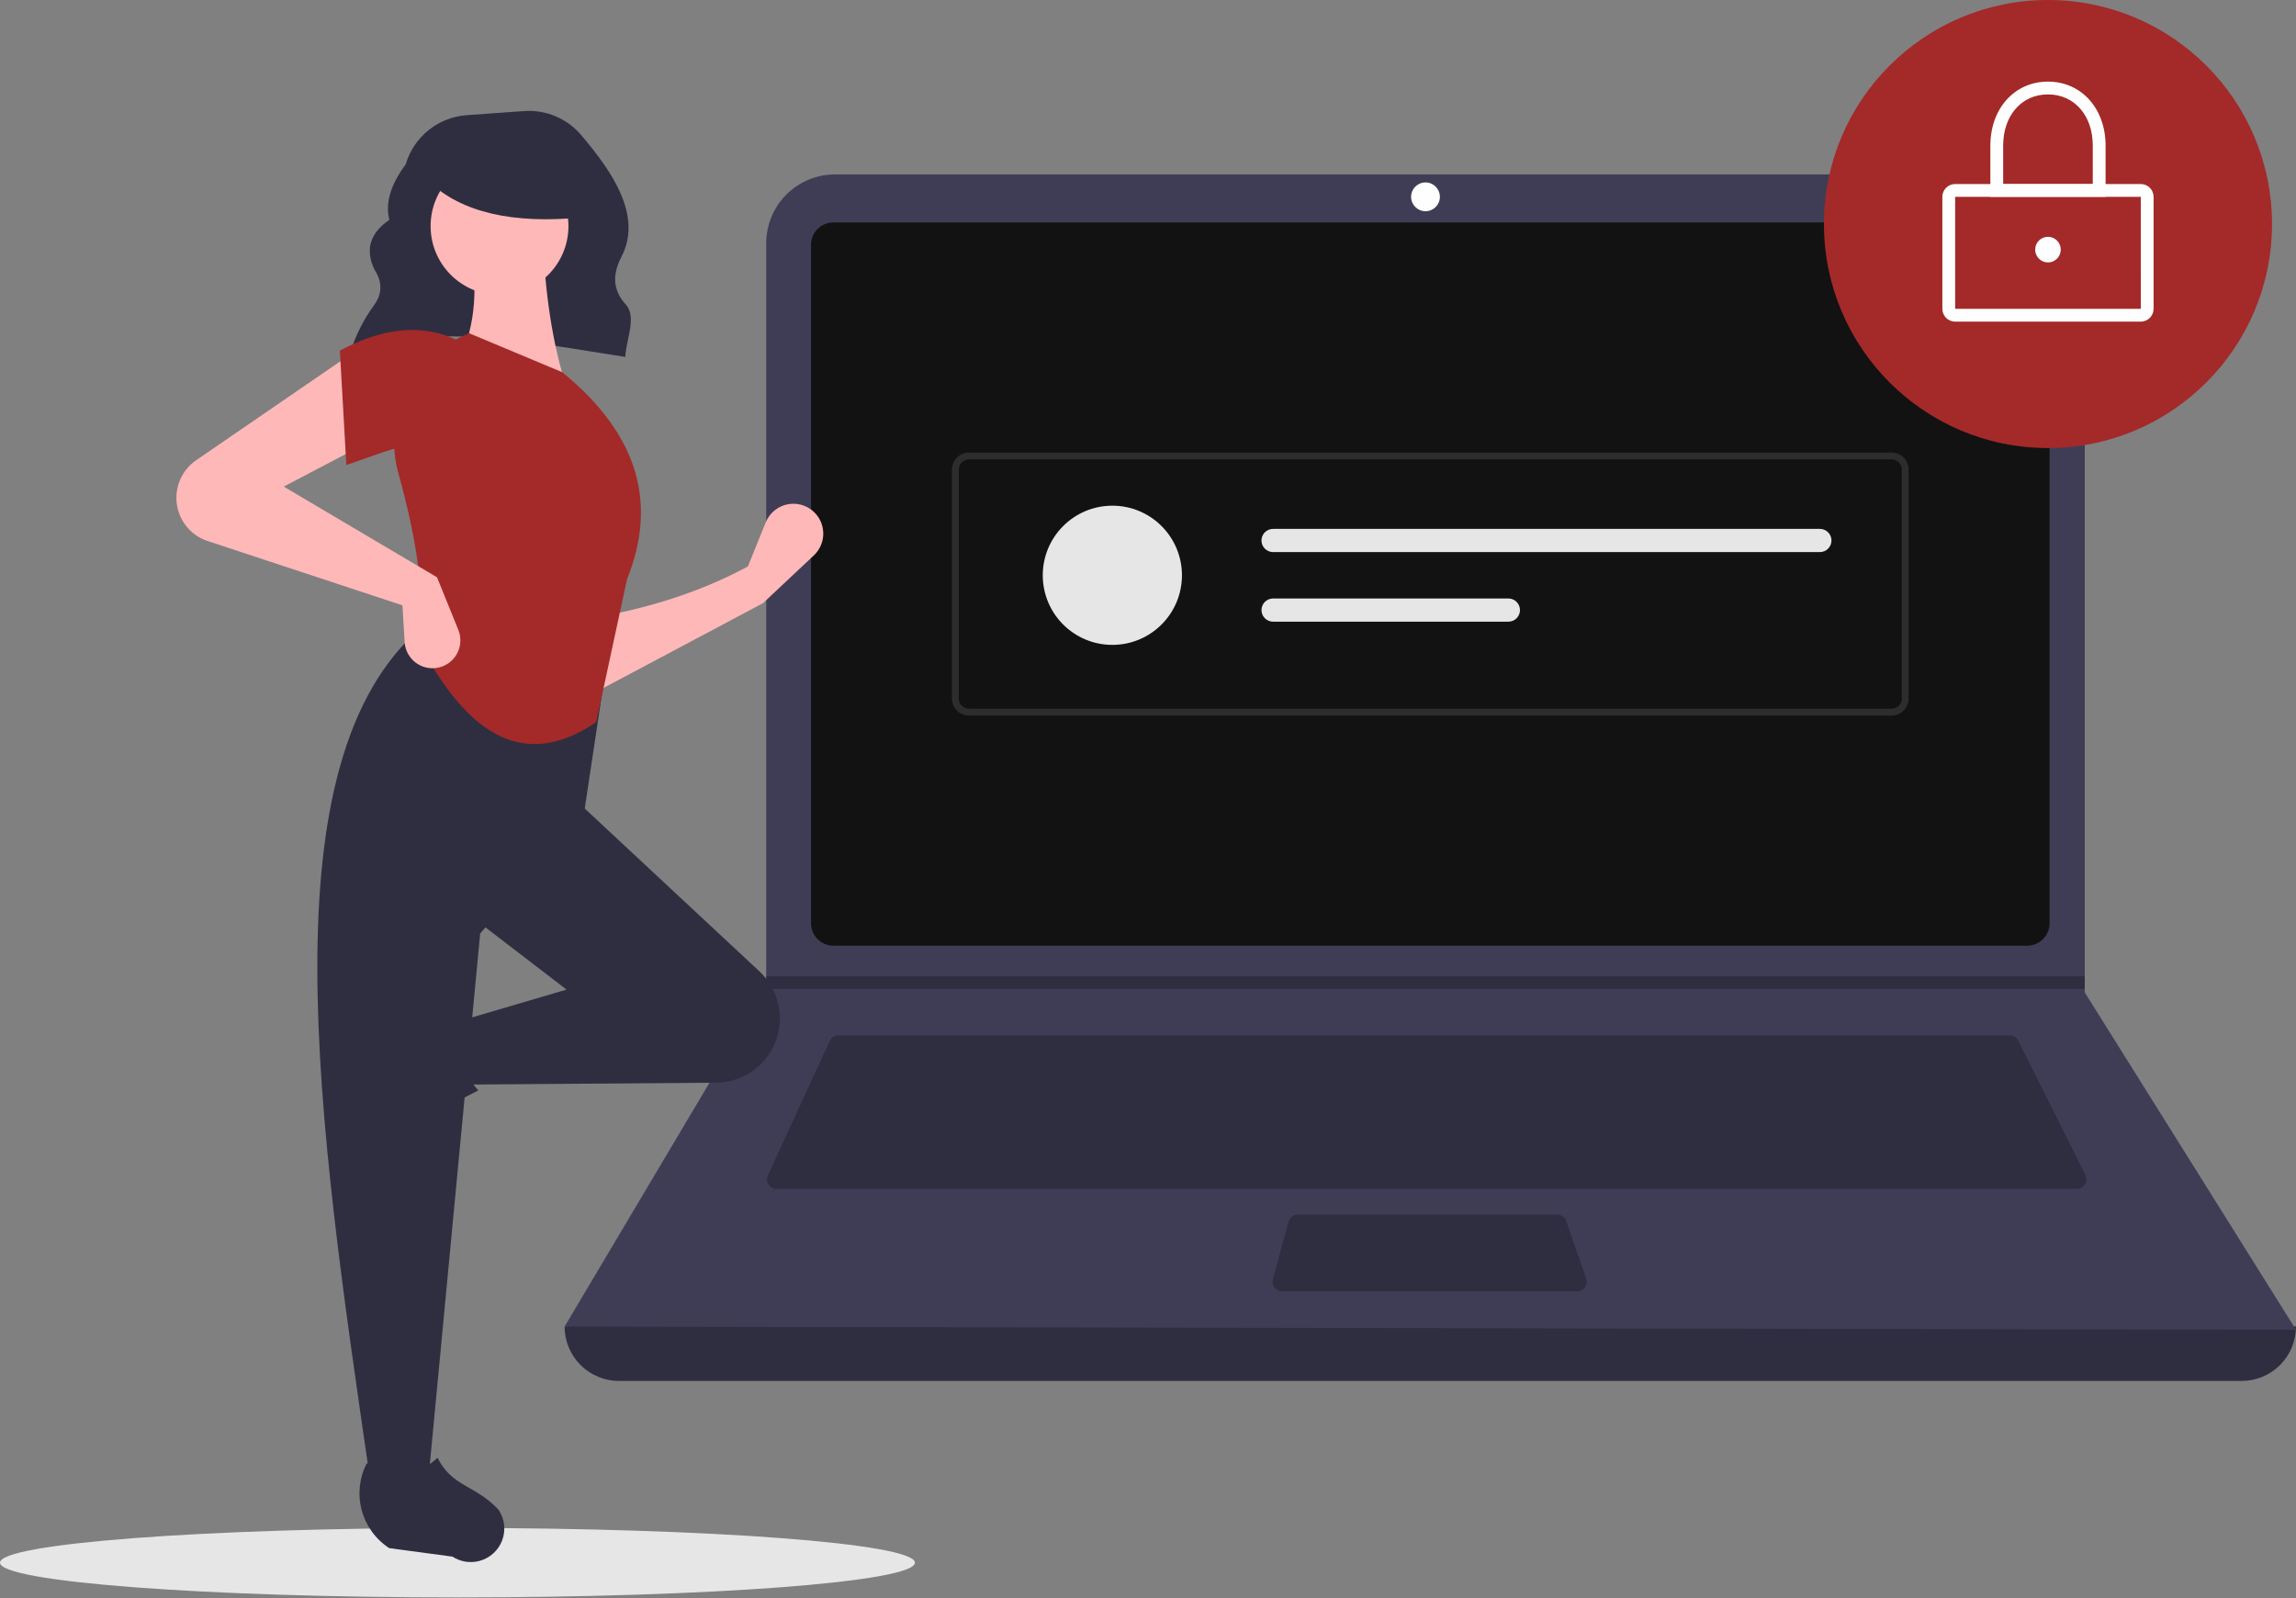 <svg width="635" height="442" viewBox="0 0 635 442" fill="none" xmlns="http://www.w3.org/2000/svg">
  <rect x="0" y="0" width="635" height="442" fill="#808080" stroke="none"/>
  <g clip-path="url(#clip0_586_43914)">
    <path d="M126.52 441.803C196.394 441.803 253.039 437.501 253.039 432.194C253.039 426.887 196.394 422.585 126.52 422.585C56.645 422.585 0 426.887 0 432.194C0 437.501 56.645 441.803 126.52 441.803Z" fill="#E6E6E6" />
    <path d="M96.709 98.028C118.727 88.663 146.151 94.597 172.934 98.715C173.183 93.728 176.204 87.658 173.039 84.179C169.195 79.952 169.549 75.511 171.862 71.044C177.778 59.621 169.302 47.466 160.744 37.36C158.815 35.087 156.378 33.302 153.629 32.148C150.88 30.994 147.898 30.505 144.925 30.72L129.072 31.853C125.214 32.128 121.533 33.575 118.52 36C115.507 38.425 113.307 41.713 112.214 45.422V45.422C108.428 50.571 106.402 55.705 107.678 60.812C102.008 64.687 101.056 69.364 103.603 74.636C105.764 77.956 105.741 81.188 103.505 84.33C100.569 88.336 98.32 92.803 96.851 97.547L96.709 98.028Z" fill="#2F2E41" />
    <path d="M619.953 381.931H171.195C167.204 381.931 163.377 380.345 160.555 377.523C157.733 374.702 156.147 370.874 156.147 366.884C318.822 347.978 478.44 347.978 635 366.884C635 370.874 633.415 374.702 630.593 377.523C627.771 380.345 623.944 381.931 619.953 381.931Z" fill="#2F2E41" />
    <path d="M635 367.77L156.147 366.884L211.645 273.504L211.91 273.061V67.261C211.91 64.763 212.402 62.289 213.358 59.981C214.314 57.674 215.715 55.577 217.481 53.81C219.247 52.044 221.344 50.643 223.652 49.687C225.96 48.731 228.434 48.239 230.932 48.239H557.56C560.058 48.239 562.532 48.731 564.84 49.687C567.148 50.643 569.245 52.044 571.011 53.81C572.777 55.577 574.178 57.674 575.134 59.981C576.09 62.289 576.582 64.763 576.582 67.261V274.477L635 367.77Z" fill="#3F3D56" />
    <path d="M230.498 61.516C228.855 61.517 227.28 62.171 226.119 63.332C224.957 64.494 224.304 66.069 224.302 67.712V255.358C224.304 257.001 224.957 258.575 226.119 259.737C227.28 260.898 228.855 261.552 230.498 261.554H560.649C562.292 261.552 563.867 260.898 565.028 259.737C566.19 258.575 566.843 257.001 566.845 255.358V67.712C566.843 66.069 566.19 64.494 565.028 63.333C563.867 62.171 562.292 61.517 560.649 61.516H230.498Z" fill="#121212" />
    <path d="M231.882 286.338C231.374 286.339 230.878 286.485 230.45 286.759C230.023 287.032 229.683 287.423 229.47 287.883L212.369 325.059C212.183 325.463 212.102 325.908 212.132 326.352C212.163 326.797 212.305 327.226 212.545 327.601C212.786 327.976 213.116 328.284 213.507 328.498C213.898 328.712 214.336 328.824 214.781 328.824H574.395C574.847 328.824 575.292 328.708 575.688 328.488C576.083 328.267 576.415 327.949 576.653 327.564C576.891 327.179 577.027 326.74 577.047 326.288C577.067 325.836 576.972 325.386 576.769 324.981L558.181 287.806C557.962 287.364 557.624 286.992 557.204 286.733C556.784 286.473 556.3 286.336 555.807 286.338H231.882Z" fill="#2F2E41" />
    <path d="M394.246 58.419C396.446 58.419 398.229 56.635 398.229 54.435C398.229 52.236 396.446 50.452 394.246 50.452C392.046 50.452 390.263 52.236 390.263 54.435C390.263 56.635 392.046 58.419 394.246 58.419Z" fill="#FEFEFE" />
    <path d="M358.9 335.905C358.316 335.905 357.749 336.098 357.285 336.453C356.822 336.808 356.489 337.306 356.336 337.869L352.047 353.802C351.94 354.195 351.926 354.608 352.006 355.008C352.085 355.407 352.255 355.784 352.503 356.107C352.751 356.431 353.07 356.693 353.435 356.873C353.801 357.054 354.203 357.148 354.61 357.148H436.187C436.61 357.148 437.027 357.046 437.403 356.852C437.78 356.658 438.104 356.377 438.349 356.032C438.595 355.687 438.754 355.289 438.814 354.87C438.875 354.451 438.834 354.023 438.695 353.623L433.18 337.691C432.999 337.17 432.661 336.717 432.211 336.397C431.761 336.077 431.223 335.905 430.671 335.905H358.9Z" fill="#2F2E41" />
    <path d="M576.581 269.963V273.503H211.645L211.919 273.061V269.963H576.581Z" fill="#2F2E41" />
    <path d="M566.403 123.917C600.622 123.917 628.362 96.178 628.362 61.959C628.362 27.74 600.622 0 566.403 0C532.184 0 504.444 27.74 504.444 61.959C504.444 96.178 532.184 123.917 566.403 123.917Z" fill="#A32A29" />
    <path d="M592.071 88.955H540.734C539.795 88.954 538.895 88.581 538.231 87.917C537.568 87.254 537.194 86.354 537.193 85.415V54.435C537.194 53.497 537.568 52.597 538.231 51.933C538.895 51.269 539.795 50.896 540.734 50.895H592.071C593.01 50.896 593.91 51.269 594.574 51.933C595.237 52.597 595.611 53.497 595.612 54.435V85.415C595.611 86.354 595.237 87.254 594.574 87.917C593.91 88.581 593.01 88.954 592.071 88.955ZM540.734 54.435V85.415H592.074L592.071 54.435L540.734 54.435Z" fill="#FEFEFE" />
    <path d="M582.335 54.435H550.471V40.273C550.471 30.016 557.171 22.571 566.403 22.571C575.635 22.571 582.335 30.016 582.335 40.273L582.335 54.435ZM554.011 50.895H578.795V40.273C578.795 31.935 573.699 26.111 566.403 26.111C559.107 26.111 554.011 31.935 554.011 40.273L554.011 50.895Z" fill="#FEFEFE" />
    <path d="M566.403 72.58C568.358 72.58 569.943 70.995 569.943 69.04C569.943 67.084 568.358 65.499 566.403 65.499C564.447 65.499 562.862 67.084 562.862 69.04C562.862 70.995 564.447 72.58 566.403 72.58Z" fill="#FEFEFE" />
    <path d="M523.15 197.907H267.997C266.744 197.905 265.543 197.407 264.657 196.521C263.771 195.635 263.273 194.434 263.271 193.181V129.889C263.273 128.636 263.771 127.435 264.657 126.549C265.543 125.664 266.744 125.165 267.997 125.164H523.15C524.402 125.165 525.603 125.664 526.489 126.549C527.375 127.435 527.873 128.636 527.875 129.889V193.181C527.873 194.434 527.375 195.635 526.489 196.521C525.603 197.407 524.402 197.905 523.15 197.907V197.907ZM267.997 127.054C267.245 127.055 266.524 127.354 265.993 127.885C265.461 128.417 265.162 129.137 265.162 129.889V193.181C265.162 193.933 265.461 194.654 265.993 195.185C266.524 195.717 267.245 196.016 267.997 196.016H523.15C523.901 196.016 524.622 195.717 525.153 195.185C525.685 194.654 525.984 193.933 525.985 193.181V129.889C525.984 129.137 525.685 128.417 525.153 127.885C524.622 127.354 523.901 127.055 523.15 127.054L267.997 127.054Z" fill="#2D2D2D" />
    <path d="M307.643 178.355C318.273 178.355 326.89 169.737 326.89 159.107C326.89 148.477 318.273 139.86 307.643 139.86C297.013 139.86 288.396 148.477 288.396 159.107C288.396 169.737 297.013 178.355 307.643 178.355Z" fill="#E6E6E6" />
    <path d="M352.095 146.275C351.673 146.274 351.255 146.357 350.866 146.518C350.476 146.679 350.122 146.915 349.823 147.213C349.525 147.511 349.288 147.864 349.127 148.254C348.965 148.644 348.882 149.061 348.882 149.483C348.882 149.904 348.965 150.322 349.127 150.712C349.288 151.101 349.525 151.455 349.823 151.753C350.122 152.051 350.476 152.287 350.866 152.448C351.255 152.609 351.673 152.691 352.095 152.691H503.324C504.175 152.691 504.991 152.353 505.592 151.751C506.194 151.15 506.532 150.334 506.532 149.483C506.532 148.632 506.194 147.816 505.592 147.214C504.991 146.613 504.175 146.275 503.324 146.275H352.095Z" fill="#E6E6E6" />
    <path d="M352.096 165.522C351.245 165.522 350.429 165.86 349.827 166.462C349.226 167.064 348.888 167.88 348.888 168.73C348.888 169.581 349.226 170.397 349.827 170.999C350.429 171.6 351.245 171.938 352.096 171.938H417.17C418.021 171.938 418.837 171.6 419.438 170.999C420.04 170.397 420.378 169.581 420.378 168.73C420.378 167.88 420.04 167.064 419.438 166.462C418.837 165.86 418.021 165.522 417.17 165.522H352.096Z" fill="#E6E6E6" />
    <path d="M211.017 166.82L163.85 191.896L163.253 171C178.648 168.43 193.295 163.955 206.838 156.67L211.771 144.483C212.308 143.155 213.182 141.989 214.306 141.101C215.43 140.213 216.766 139.632 218.182 139.415C219.598 139.199 221.046 139.355 222.384 139.867C223.722 140.38 224.904 141.231 225.813 142.339V142.339C227.144 143.958 227.809 146.023 227.674 148.115C227.539 150.207 226.613 152.169 225.086 153.604L211.017 166.82Z" fill="#FFB8B8" />
    <path d="M95.769 311.6C95.425 310.338 95.352 309.018 95.554 307.726C95.757 306.433 96.231 305.199 96.945 304.103L107.307 288.202C109.757 284.441 113.518 281.724 117.858 280.579C122.199 279.434 126.81 279.942 130.797 282.004V282.004C126.442 289.416 127.049 295.919 132.301 301.57C124.149 305.549 116.614 310.686 109.931 316.82C108.711 317.652 107.309 318.18 105.844 318.361C104.378 318.541 102.891 318.369 101.505 317.858C100.12 317.348 98.876 316.513 97.878 315.425C96.88 314.336 96.157 313.025 95.769 311.6V311.6Z" fill="#2F2E41" />
    <path d="M213.166 290.81C211.598 293.423 209.385 295.59 206.739 297.101C204.092 298.613 201.102 299.418 198.055 299.442L129.222 299.963L126.236 282.649L156.686 273.693L131.013 253.99L159.074 221.152L210.042 268.657C213.021 271.433 214.957 275.148 215.525 279.181C216.094 283.213 215.261 287.318 213.166 290.81V290.81Z" fill="#2F2E41" />
    <path d="M118.474 409.223H102.354C87.88 310.011 73.147 210.522 116.683 173.388L168.029 181.747L161.462 225.332L132.803 258.169L118.474 409.223Z" fill="#2F2E41" />
    <path d="M132.645 431.697C131.383 432.041 130.062 432.115 128.77 431.912C127.478 431.709 126.243 431.235 125.147 430.521L107.644 428.168C103.882 425.718 101.166 421.958 100.02 417.617C98.875 413.277 99.383 408.666 101.445 404.679C108.857 409.033 115.36 408.425 121.01 403.174C125.003 411.235 131.581 410.743 137.863 417.535C138.695 418.755 139.224 420.156 139.404 421.622C139.585 423.087 139.413 424.575 138.902 425.961C138.392 427.346 137.557 428.59 136.469 429.588C135.38 430.585 134.069 431.309 132.645 431.697V431.697Z" fill="#2F2E41" />
    <path d="M156.686 107.115L126.833 99.951C131.791 89.802 132.199 78.51 129.818 66.516L150.118 65.919C150.754 80.833 152.678 94.767 156.686 107.115Z" fill="#FFB8B8" />
    <path d="M164.891 199.723C143.159 214.531 127.804 200.23 116.087 178.164C117.715 164.662 115.078 148.503 110.196 130.946C108.024 123.202 108.835 114.925 112.468 107.75C116.101 100.575 122.292 95.022 129.819 92.189V92.189L155.492 102.935C177.291 120.705 181.582 139.952 173.403 160.252L164.891 199.723Z" fill="#A32A29" />
    <path d="M102.354 122.041L78.472 134.579L120.862 159.655L126.761 174.205C127.154 175.176 127.346 176.217 127.324 177.264C127.303 178.312 127.068 179.344 126.634 180.298C126.2 181.252 125.577 182.108 124.801 182.813C124.026 183.518 123.116 184.057 122.125 184.399V184.399C120.999 184.787 119.798 184.91 118.617 184.756C117.436 184.603 116.306 184.179 115.316 183.516C114.326 182.853 113.503 181.97 112.912 180.937C112.32 179.903 111.976 178.746 111.906 177.557L111.31 167.417L57.432 149.637C55.616 149.038 53.961 148.034 52.591 146.7C51.222 145.367 50.173 143.739 49.526 141.941V141.941C48.582 139.319 48.534 136.458 49.389 133.807C50.245 131.155 51.955 128.861 54.252 127.285L97.577 97.562L102.354 122.041Z" fill="#FFB8B8" />
    <path d="M126.236 124.429C116.276 120.064 107.218 124.806 95.786 128.609L93.995 96.965C105.347 90.915 116.17 89.284 126.236 93.98L126.236 124.429Z" fill="#A32A29" />
    <path d="M138.151 81.593C148.677 81.593 157.21 73.06 157.21 62.533C157.21 52.007 148.677 43.474 138.151 43.474C127.624 43.474 119.091 52.007 119.091 62.533C119.091 73.06 127.624 81.593 138.151 81.593Z" fill="#FFB8B8" />
    <path d="M160.952 60.129C142.081 61.977 127.702 58.891 118.512 50.103V43.026H159.35L160.952 60.129Z" fill="#2F2E41" />
  </g>
  <defs>
    <clipPath id="clip0_586_43914">
      <rect width="635" height="441.803" fill="white" />
    </clipPath>
  </defs>
</svg>
